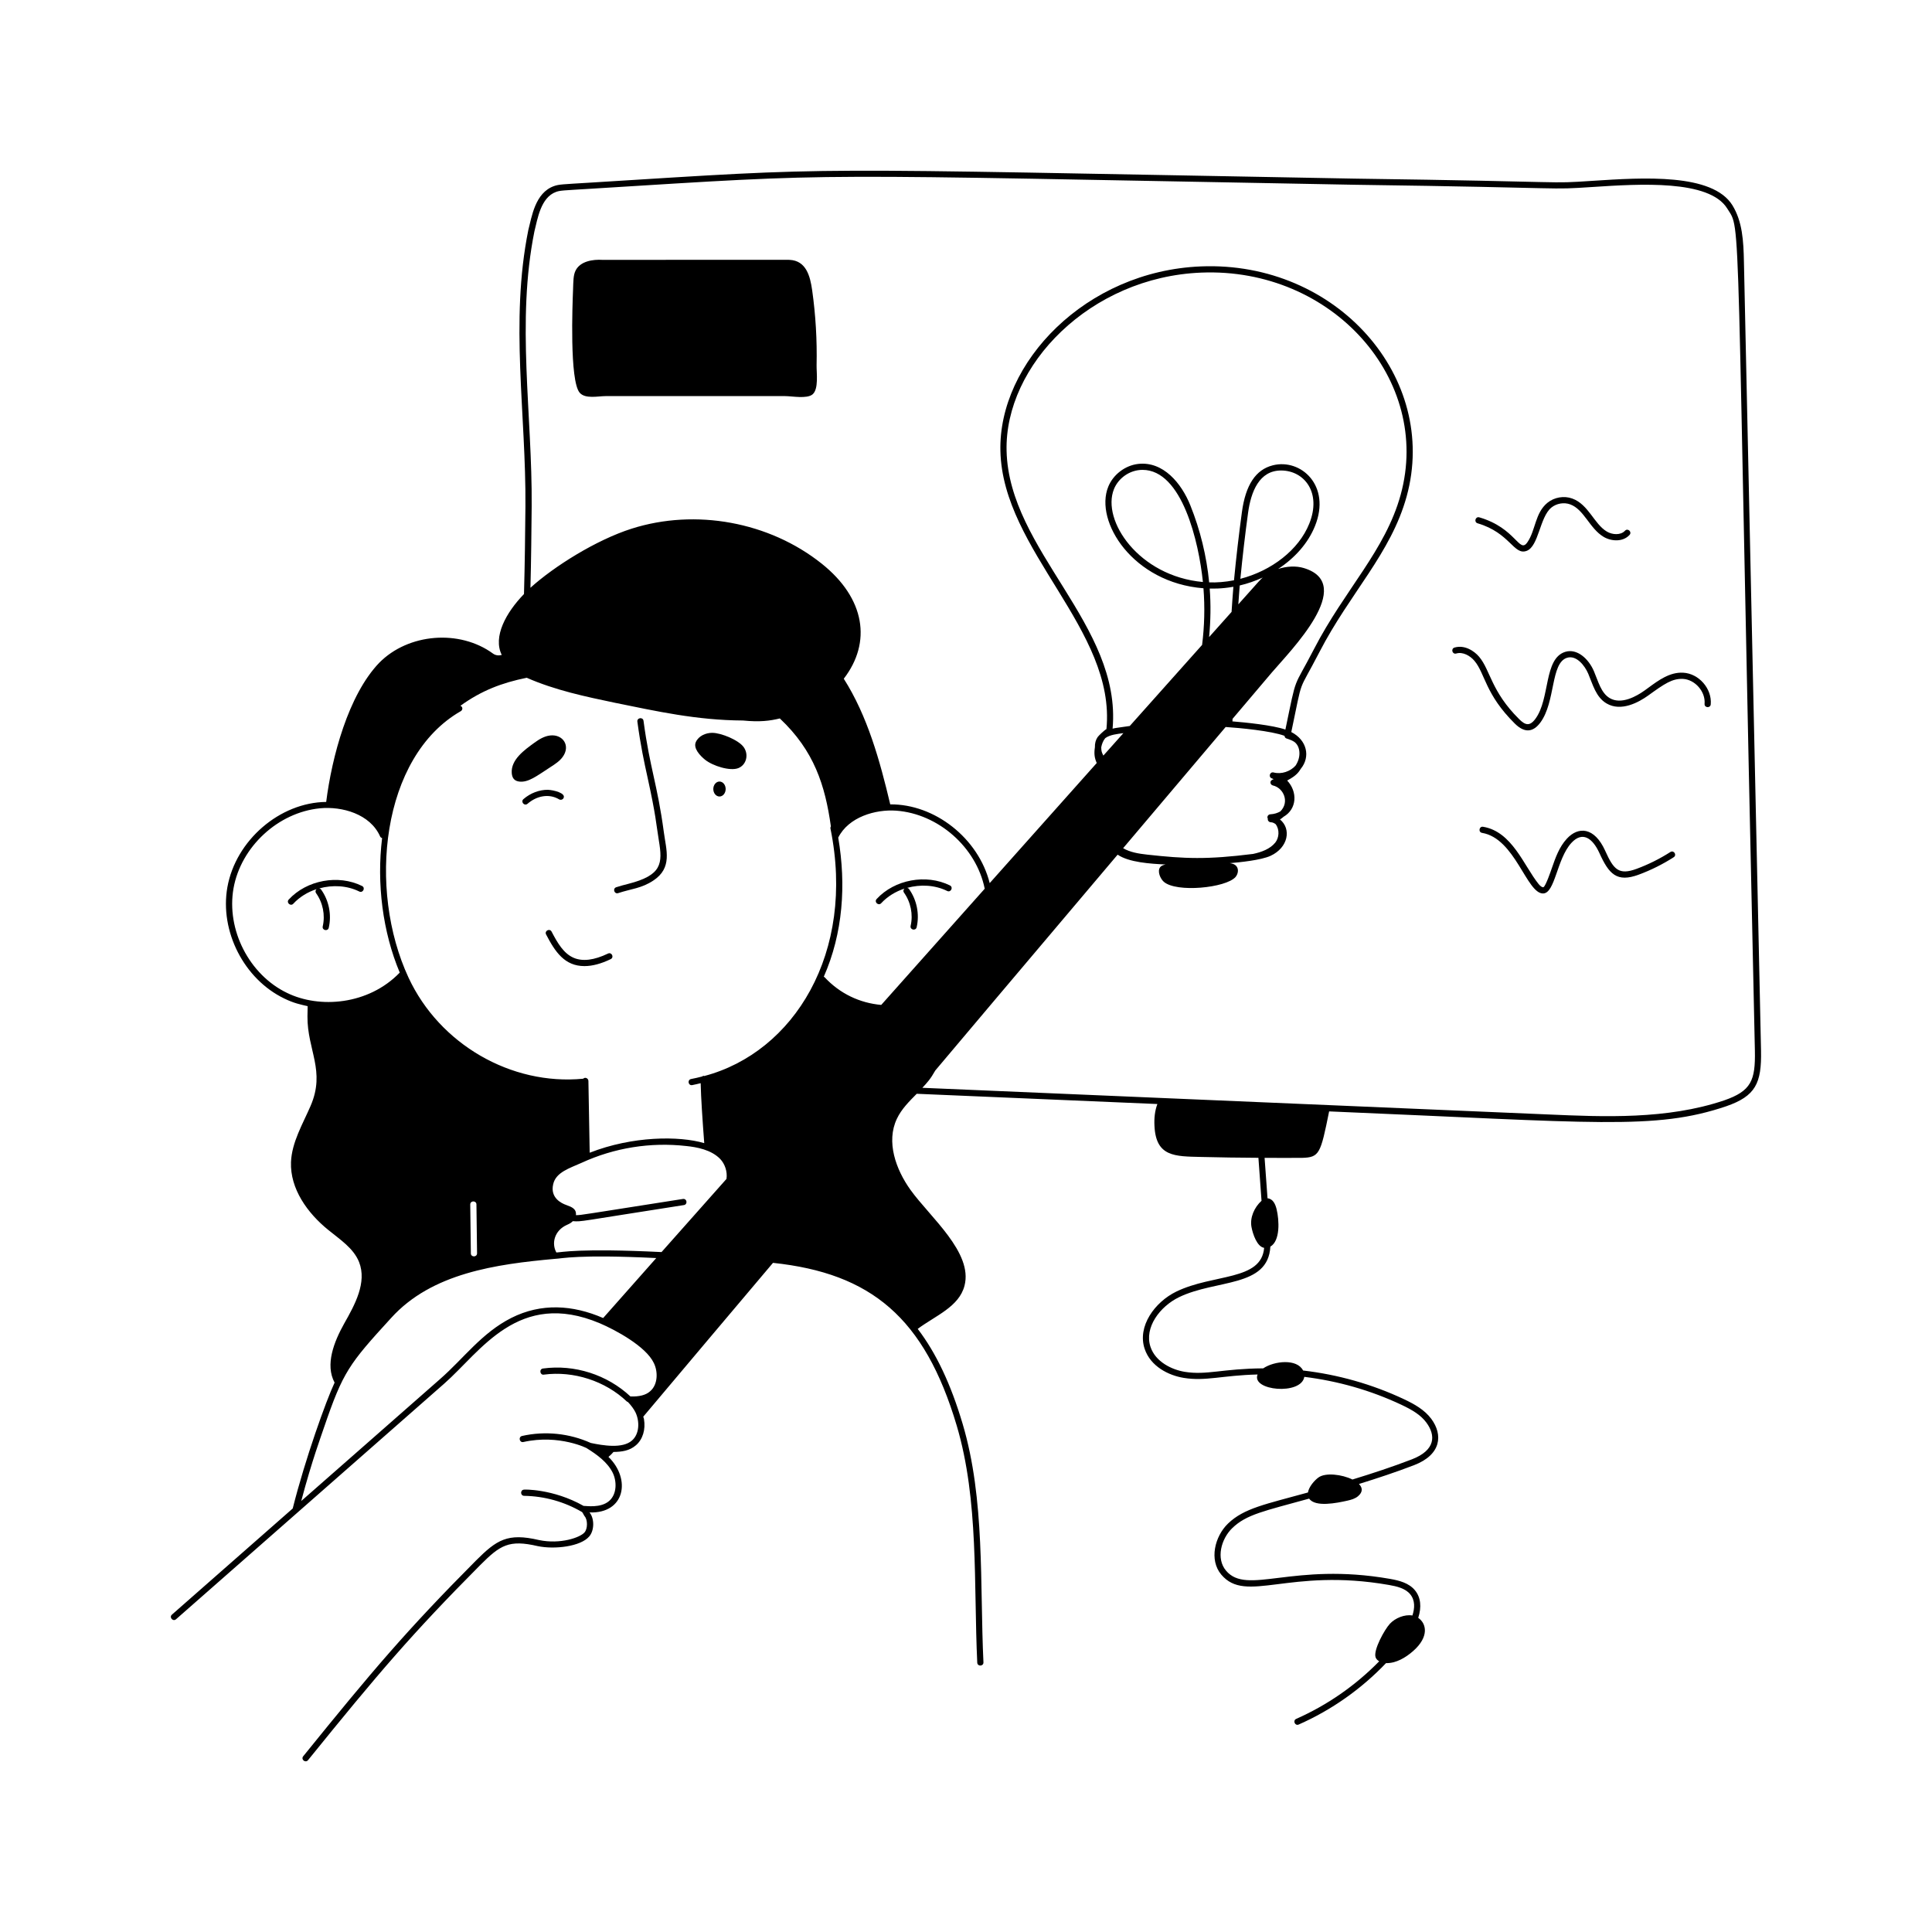 <svg xmlns="http://www.w3.org/2000/svg" enable-background="new 0 0 156 156" viewBox="0 0 156 156"><path d="M71.153,72.929c0.508-0.549,1.164-0.944,1.876-1.179
		c-0.089,0.085-0.113,0.219-0.04,0.321c0.55,0.765,0.752,1.768,0.541,2.684
		c-0.076,0.325,0.413,0.435,0.486,0.112c0.244-1.054,0.012-2.208-0.621-3.088
		c-0.036-0.049-0.089-0.074-0.143-0.088c1.068-0.295,2.238-0.238,3.229,0.251
		c0.291,0.149,0.521-0.3,0.221-0.448c-1.919-0.948-4.464-0.478-5.916,1.096
		C70.558,72.836,70.935,73.169,71.153,72.929z"/><path d="M49.916,72.115c1.041-0.347,1.873-0.375,2.835-1.014
		c1.568-1.035,1.04-2.469,0.851-3.907c-0.526-3.912-1.118-5.1-1.641-8.989
		c-0.045-0.333-0.54-0.257-0.496,0.066c0.265,1.968,0.549,3.263,0.824,4.515
		c0.686,3.127,0.673,3.621,0.913,5.1c0.303,1.839,0.261,2.789-2.498,3.488
		c-0.302,0.077-0.614,0.156-0.946,0.266
		C49.443,71.745,49.604,72.22,49.916,72.115z"/><path d="M41.938,63.109c0.738,0.085,1.427-0.472,2.533-1.186
		c0.347-0.224,0.701-0.454,0.948-0.785c0.682-0.91,0.04-1.867-0.996-1.752
		c-0.473,0.053-0.897,0.312-1.282,0.593c-0.776,0.566-1.905,1.356-1.819,2.452
		C41.356,62.863,41.568,63.066,41.938,63.109z"/><path d="M45.151,64.546c0.116,0.069,0.271,0.032,0.343-0.087
		c0.251-0.423-0.814-0.671-1.26-0.686c-0.665-0.007-1.394,0.252-1.967,0.751
		c-0.248,0.215,0.075,0.594,0.328,0.377C43.328,64.265,44.318,64.051,45.151,64.546z
		"/><path d="M56.921,61.337c0.635,0.515,2.037,0.946,2.696,0.685
		c0.629-0.249,0.87-1.066,0.438-1.687c-0.393-0.565-1.807-1.16-2.544-1.162
		c-0.534-0.001-1.101,0.252-1.323,0.737C55.953,60.422,56.541,61.028,56.921,61.337
		z"/><path d="M58.095,63.106c-0.275,0-0.499,0.271-0.499,0.604
		c0,0.334,0.223,0.604,0.499,0.604s0.499-0.271,0.499-0.604
		C58.594,63.377,58.371,63.106,58.095,63.106z"/><path d="M44.095,75.455c0.731,1.406,1.498,2.553,3.099,2.553
		c0.632,0,1.34-0.188,2.116-0.562c0.298-0.143,0.083-0.593-0.217-0.45
		c-1.121,0.539-2.055,0.655-2.78,0.339c-0.807-0.35-1.3-1.198-1.774-2.11
		C44.386,74.933,43.942,75.16,44.095,75.455z"/><path d="M25.519,72.115c0.55,0.764,0.752,1.768,0.541,2.683
		c-0.075,0.323,0.413,0.434,0.486,0.112c0.244-1.054,0.012-2.208-0.621-3.087
		c-0.036-0.05-0.089-0.075-0.143-0.089c1.068-0.295,2.239-0.238,3.229,0.252
		c0.293,0.148,0.52-0.301,0.221-0.448c-1.916-0.948-4.463-0.479-5.916,1.095
		c-0.229,0.247,0.149,0.579,0.367,0.339c0.507-0.549,1.163-0.945,1.876-1.179
		C25.47,71.878,25.445,72.012,25.519,72.115z"/><path d="M117.585,52.768c0.533-0.159,1.125,0.182,1.468,0.59
		c0.873,1.037,0.861,2.692,3.26,5.066c0.804,0.8,1.495,0.689,2.066-0.084
		c1.238-1.676,0.816-4.803,2.148-5.226c0.761-0.24,1.439,0.635,1.715,1.282
		c0.369,0.869,0.615,1.89,1.475,2.401c1.178,0.699,2.613-0.096,3.363-0.634
		c1.32-0.953,1.937-1.379,2.803-1.346c0.984,0.05,1.84,1.031,1.754,2.013
		c-0.028,0.331,0.468,0.369,0.498,0.043c0.111-1.263-0.96-2.491-2.227-2.555
		c-1.087-0.061-2.002,0.623-2.817,1.22l-0.302,0.219
		c-0.651,0.466-1.885,1.165-2.816,0.61c-0.696-0.414-0.917-1.337-1.27-2.167
		c-0.429-1.007-1.366-1.866-2.326-1.563c-1.738,0.551-1.197,3.775-2.4,5.405
		c-0.465,0.631-0.829,0.507-1.312,0.026c-2.267-2.244-2.317-3.948-3.229-5.033
		c-0.415-0.493-1.187-0.983-1.991-0.748
		C117.133,52.379,117.26,52.857,117.585,52.768z"/><path d="M134.874,68.797c-0.854,0.547-1.77,1.003-2.719,1.355
		c-1.452,0.54-1.866,0.04-2.519-1.403l-0.034-0.075
		c-0.866-1.895-2.16-1.963-3.09-0.949c-0.617,0.674-0.917,1.535-1.206,2.368
		c-0.064,0.185-0.497,1.463-0.679,1.542c-0.082,0.035-0.245-0.069-0.395-0.256
		c-1.194-1.488-2.134-4.229-4.478-4.621c-0.323-0.056-0.411,0.438-0.082,0.493
		c2.673,0.448,3.592,4.892,4.918,4.892c0.981,0,1.106-2.788,2.29-4.08
		c0.891-0.972,1.712-0.395,2.266,0.818c0.767,1.692,1.4,2.402,3.182,1.74
		c0.983-0.364,1.93-0.836,2.814-1.403
		C135.423,69.039,135.153,68.619,134.874,68.797z"/><path d="M119.31,42.254c2.625,0.771,2.914,2.611,3.957,2.227
		c0.982-0.363,1.052-2.72,1.997-3.495c0.419-0.341,1.018-0.444,1.522-0.26
		c1.123,0.409,1.563,1.947,2.701,2.624c0.61,0.362,1.55,0.432,2.09-0.156
		c0.223-0.242-0.141-0.582-0.367-0.339c-0.35,0.378-1.021,0.331-1.467,0.065
		c-1.028-0.612-1.475-2.186-2.785-2.664c-0.671-0.245-1.459-0.108-2.011,0.343
		c-1.008,0.825-0.951,2.228-1.619,3.189c-0.66,0.954-0.9-1.141-3.878-2.014
		C119.13,41.683,118.995,42.162,119.31,42.254z"/><path d="M46.802,31.704c0.444,0.528,1.486,0.281,2.078,0.28
		c5.347,0,9.178,0,14.526,0c0.539,0,1.744,0.237,2.199-0.137
		c0.516-0.425,0.318-1.756,0.331-2.356c0.044-2.021-0.075-4.045-0.356-6.046
		c-0.164-1.172-0.495-2.394-1.816-2.462c-0.276-0.014,1.221,0-15.106,0
		c-0.813-0.052-1.792,0.117-2.17,0.839c-0.206,0.394-0.19,0.886-0.217,1.573
		C46.225,24.547,45.98,30.728,46.802,31.704z"/><path d="M14.215,130.746c2.695-2.366,17.183-15.094,21.649-19.02
		c2.945-2.58,5.982-7.651,12.567-4.878c1.248,0.531,3.729,1.86,4.363,3.211
		c0.346,0.698,0.332,1.738-0.294,2.275c-0.344,0.315-0.881,0.447-1.594,0.424
		c-1.879-1.758-4.515-2.604-7.058-2.258c-0.342,0.046-0.243,0.555,0.066,0.495
		c2.391-0.319,4.963,0.51,6.709,2.177c0.021,0.019,0.048,0.018,0.073,0.029
		c0.273,0.286,0.478,0.564,0.618,0.843c0.344,0.725,0.327,1.742-0.289,2.274
		c-0.765,0.668-2.329,0.403-3.322,0.195c-1.729-0.78-3.697-0.981-5.546-0.566
		c-0.324,0.074-0.213,0.563,0.109,0.488c2.902-0.649,5.23,0.54,5.13,0.514
		c0.809,0.503,1.652,1.114,2.078,1.968c0.337,0.69,0.351,1.724-0.288,2.28
		c-0.7,0.603-1.879,0.384-2.061,0.4c-2.475-1.408-4.898-1.33-4.798-1.315
		c-0.329,0-0.331,0.495-0.004,0.5c1.639,0.025,3.252,0.477,4.666,1.305
		c0.004,0.002,0.009,0.001,0.013,0.003c0.06,0.09,0.12,0.187,0.159,0.27
		c0.011,0.023,0.024,0.044,0.041,0.063c0.259,0.289,0.258,1.011-0.004,1.312
		c-0.345,0.408-1.944,0.979-3.673,0.618c-2.545-0.596-3.417-0.018-5.095,1.658
		c-5.601,5.635-8.35,8.881-13.946,15.799c-0.209,0.259,0.18,0.57,0.389,0.314
		c5.689-7.029,8.389-10.204,13.912-15.76c1.598-1.597,2.308-2.064,4.633-1.522
		c1.362,0.285,3.47,0.035,4.159-0.78c0.422-0.483,0.43-1.446,0.025-1.939
		c2.866,0.101,3.364-2.698,1.529-4.484c0.251-0.214,0.31-0.299,0.405-0.4
		c0.665-0.008,1.297-0.09,1.816-0.543c0.55-0.475,0.79-1.268,0.645-2.12
		c-0.011-0.065-0.042-0.121-0.057-0.184c3.486-4.146,6.981-8.284,10.476-12.422
		c7.923,0.841,12.243,4.425,14.834,13.139c1.796,6.041,1.362,12.845,1.659,19.14
		c0.017,0.334,0.514,0.307,0.5-0.023c-0.3-6.328,0.139-13.143-1.681-19.259
		c-0.956-3.217-2.143-5.725-3.627-7.666c1.442-1.072,3.338-1.781,3.778-3.483
		c0.704-2.682-2.784-5.542-4.36-7.74c-1.19-1.66-1.98-3.89-1.1-5.74
		c0.369-0.785,0.991-1.4,1.603-2.02l19.432,0.827
		c-0.205,0.543-0.27,1.148-0.235,1.774c0.12,2.49,1.64,2.45,3.76,2.5
		c1.542,0.04,3.087,0.06,4.633,0.069l0.251,3.47
		c-0.583,0.53-0.952,1.358-0.81,2.12c0.107,0.572,0.445,1.587,1.021,1.681
		c-0.225,2.681-4.088,2.075-7.092,3.531c-1.732,0.84-3.163,2.797-2.558,4.618
		c0.477,1.433,1.945,2.154,3.161,2.351c1.766,0.288,3.103-0.206,5.96-0.275
		c-0.536,1.315,3.531,1.695,3.772,0.191c2.701,0.333,5.345,1.081,7.83,2.25
		c0.884,0.417,1.566,0.821,2.024,1.439c0.775,1.047,0.741,2.234-1.166,2.97
		c-1.571,0.605-3.182,1.135-4.801,1.63c-0.85-0.418-2.187-0.577-2.75-0.16
		c-0.343,0.254-0.766,0.752-0.844,1.208c-3.413,0.947-5.159,1.26-6.453,2.509
		c-1.07,1.033-1.544,2.936-0.543,4.123c2.009,2.382,5.448-0.58,13.537,0.834
		c0.62,0.109,1.315,0.266,1.714,0.746c0.411,0.496,0.372,1.132,0.182,1.719
		c-0.631-0.106-1.39,0.207-1.816,0.665c-0.439,0.472-1.355,2.136-1.158,2.711
		c0.05,0.147,0.162,0.246,0.292,0.323c-1.913,1.953-4.188,3.538-6.7,4.648
		c-0.304,0.133-0.098,0.593,0.201,0.457c2.656-1.173,5.053-2.867,7.05-4.958
		c0.806,0.023,1.582-0.443,2.188-0.974c1.319-1.156,1.074-2.234,0.412-2.679
		c0.286-0.879,0.204-1.662-0.267-2.23c-0.482-0.582-1.252-0.786-2.013-0.919
		c-7.862-1.376-11.534,1.359-13.24-0.664c-0.821-0.973-0.4-2.564,0.508-3.44
		c1.152-1.111,2.582-1.372,6.204-2.377c0.493,0.715,2.247,0.355,3.096,0.163
		c0.303-0.068,0.613-0.156,0.85-0.356c0.412-0.35,0.365-0.696,0.075-0.988
		c1.5-0.466,2.994-0.959,4.455-1.521c2.201-0.848,2.336-2.453,1.389-3.734
		c-0.551-0.744-1.39-1.206-2.214-1.594c-2.582-1.215-5.333-1.986-8.141-2.314
		c-0.488-0.972-2.319-0.778-3.219-0.174c-3.298,0.021-4.552,0.568-6.335,0.281
		c-1.022-0.166-2.36-0.793-2.767-2.016c-0.519-1.56,0.763-3.264,2.302-4.01
		c2.997-1.455,7.198-0.761,7.377-4.085c0.81-0.466,0.718-2.131,0.506-3.012
		c-0.103-0.426-0.297-0.849-0.735-0.889l-0.237-3.266
		c1.005,0.004,2.01,0.008,3.016,0.001c1.418-0.04,1.501-0.317,2.195-3.752
		c21.499,0.896,26.297,1.533,32.057-0.412c2.383-0.826,2.868-1.858,2.817-4.492
		l-1.38-63.68c-0.033-1.727-0.126-3.264-0.927-4.576
		c-1.611-2.607-7.209-2.245-11.291-1.979c-3.893,0.252-0.888,0.073-19.277-0.179
		c-46.271-0.843-40.838-0.964-61.724,0.328c-2.203,0.136-2.45,0.13-2.865,0.276
		c-1.53,0.548-1.792,2.482-2.071,3.546c-1.497,7.406-0.175,14.872-0.234,22.317
		c-0.02,2.227-0.047,4.622-0.116,7.077c-1.449,1.493-2.525,3.447-1.795,4.918
		c-0.237,0.067-0.502,0.043-0.709-0.112c-2.7-1.97-6.84-1.64-9.19,0.75
		c-2.493,2.598-3.819,7.598-4.277,11.23c-3.741,0.038-7.3,3.095-7.979,6.886
		c-0.629,3.561,1.348,7.426,4.596,8.988c0.783,0.384,1.317,0.485,1.886,0.617
		c-0.007,0.276-0.015,0.552-0.015,0.828c-0.02,2.72,1.48,4.39,0.25,7.23
		c-0.64,1.48-1.51,2.92-1.58,4.53c-0.08,2.16,1.33,4.12,3.01,5.48
		c0.94,0.77,2.04,1.47,2.49,2.6c0.64,1.64-0.33,3.42-1.2,4.95
		c-0.826,1.478-1.561,3.33-0.779,4.777c-0.678,1.439-2.373,6.15-3.382,10.165
		c-3.251,2.857-6.5,5.714-9.754,8.571
		C13.638,130.589,13.965,130.964,14.215,130.746z M37.97,97.258
		c0-0.334,0.5-0.325,0.5-0.01l0.05,3.95c0,0.334-0.5,0.325-0.5,0.01L37.97,97.258z
		 M44.924,101.132c-0.418-0.758-0.139-1.783,0.844-2.225
		c0.256-0.115,0.332-0.16,0.485-0.304c0.752,0.053,0.31,0.048,8.968-1.299
		c0.316-0.05,0.264-0.535-0.078-0.494c-8.252,1.286-8.12,1.301-8.64,1.309
		c0.054-0.508-0.328-0.657-0.772-0.818c-0.403-0.139-1.316-0.581-1.066-1.672
		c0.21-0.986,1.362-1.313,2.29-1.735c2.642-1.216,5.562-1.685,8.46-1.358
		c0.826,0.086,2.009,0.288,2.744,1.053c0.362,0.382,0.59,1.001,0.5,1.603
		c-1.84,2.072-3.598,4.052-5.243,5.907
		C46.736,100.772,45.323,101.121,44.924,101.132z M67.683,67.633
		c0.833-1.664,3.001-2.298,4.689-2.175c3.39,0.251,6.456,2.951,7.134,6.28
		c0.002,0.008,0.002,0.016,0.004,0.024c-2.738,3.073-5.553,6.233-8.355,9.381
		c-1.716-0.152-3.333-0.899-4.58-2.245c-0.016-0.017-0.041-0.016-0.06-0.027
		C68.066,75.353,68.334,71.454,67.683,67.633z M43.154,18.67
		c0.246-0.951,0.493-2.726,1.749-3.176c0.34-0.121,0.566-0.116,2.729-0.249
		c21.17-1.309,15.927-1.163,61.683-0.327c18.265,0.25,15.43,0.431,19.319,0.178
		c3.734-0.242,9.38-0.609,10.833,1.742c1.172,1.919,0.671-1.688,2.232,68.004
		c0.047,2.403-0.293,3.25-2.479,4.008c-4.609,1.557-9.717,1.333-14.22,1.137
		c-59.185-2.522-31.199-1.329-50.524-2.152c0.392-0.421,0.648-0.692,1.047-1.4
		c6.795-8.052,0.983-1.175,14.72-17.424c0.919,0.623,2.626,0.734,3.873,0.793
		c-0.192,0.04-0.355,0.104-0.438,0.216c-0.254,0.346,0.022,0.937,0.289,1.176
		c1.014,0.901,5.023,0.501,5.796-0.381c0.2-0.232,0.273-0.61,0.086-0.855
		c-0.129-0.173-0.338-0.236-0.552-0.264c0.788-0.065,2.522-0.238,3.295-0.592
		c1.43-0.661,1.698-2.173,0.76-2.937c0.105-0.061,0.199-0.137,0.291-0.217
		c1.083-0.624,1.146-2.016,0.289-2.927c0.78-0.405,0.942-0.703,1.099-0.943
		c0.806-0.98,0.494-2.328-0.765-2.97c0.987-4.684,0.459-2.949,2.282-6.478
		c2.456-4.751,5.766-7.946,7.033-12.551c2.634-9.571-5.637-19.009-16.604-18.57
		c-9.305,0.372-16.369,7.767-16.199,14.901c0.182,8.078,9.346,14.431,8.562,22.459
		c-0.207,0.116-0.639,0.543-0.711,0.646c-0.16,0.23-0.229,0.508-0.221,0.822
		c-0.084,0.555-0.02,0.887,0.149,1.271c-2.698,3.025-5.619,6.302-8.643,9.697
		c-0.911-3.625-4.439-6.39-8.031-6.357c-0.835-3.519-1.833-7.131-3.752-10.145
		c2.254-2.926,1.749-6.479-1.789-9.297c-4.232-3.371-10.176-4.46-15.333-2.822
		c-2.873,0.912-6.276,3.052-8.178,4.774c0.059-2.279,0.08-4.496,0.099-6.572
		C42.989,33.474,41.676,25.982,43.154,18.67z M88.92,60.338
		c0.051-0.268,0.15-0.527,0.325-0.738c0.384-0.279,0.96-0.334,1.463-0.402
		c-0.528,0.592-1.067,1.197-1.616,1.812C88.933,60.709,88.929,60.616,88.92,60.338z
		 M97.678,47.526c0.25-0.007,0.886,0.036,1.912-0.147
		c-0.062,0.676-0.095,1.354-0.147,2.031c-0.558,0.625-1.159,1.298-1.813,2.031
		C97.753,50.139,97.778,48.829,97.678,47.526z M92.65,69.009
		c-0.702-0.076-1.413-0.193-1.963-0.522c3.109-3.678,5.387-6.377,8.278-9.785
		c1.129,0.073,3.692,0.314,4.753,0.713c0.011,0.094,0.059,0.18,0.154,0.211
		c0.238,0.077,0.62,0.205,0.775,0.402c0.333,0.359,0.419,1.109-0.04,1.795
		c-0.418,0.466-1.136,0.718-1.766,0.551c-0.321-0.084-0.447,0.399-0.127,0.483
		c0.001,0,0.002,0,0.003,0.001c0.048,0.013,0.079,0.042,0.125,0.057
		c-0.375,0.094-0.296,0.454-0.063,0.507c0.851,0.189,1.374,1.322,0.604,2.095
		c-0.225,0.127-0.487,0.218-0.811,0.234c-0.162,0.008-0.306,0.181-0.196,0.371
		c-0.001,0.011-0.011,0.019-0.011,0.03c0.005,0.134,0.114,0.241,0.249,0.242
		c0.137,0.001,0.266,0.063,0.386,0.152c0.34,0.442,0.281,1.105-0.029,1.49
		c-0.42,0.519-1.115,0.77-1.788,0.914C97.458,69.417,95.672,69.342,92.65,69.009z
		 M103.79,58.909c-1.023-0.354-3.212-0.576-4.286-0.662
		c0.001-0.01,0.012-0.017,0.012-0.028c0.001-0.058,0.005-0.116,0.006-0.174
		c1.053-1.241,2.107-2.483,3.158-3.727c1.49-1.75,6.89-7.15,2.6-8.45
		c-0.63-0.192-1.386-0.149-2.077,0.073c1.347-0.883,2.417-2.076,2.977-3.467
		c1.319-3.271-1.148-5.467-3.401-4.903c-1.387,0.347-2.205,1.585-2.501,3.785
		c-0.249,1.825-0.462,3.66-0.638,5.499c-0.707,0.141-1.407,0.193-2.006,0.17
		c-0.208-2.12-0.714-4.215-1.519-6.219c-0.709-1.773-2.189-3.579-4.215-3.345
		c-1.049,0.12-2.02,0.861-2.415,1.843c-1.134,2.805,1.997,7.753,7.689,8.197
		c0.12,1.523,0.081,3.055-0.11,4.573c-1.698,1.902-3.669,4.111-5.84,6.546
		c-1.293,0.193-1.002,0.131-1.387,0.216c0.747-8.382-8.378-14.383-8.56-22.434
		c-0.166-6.896,6.74-14.031,15.719-14.39c10.618-0.429,18.648,8.686,16.102,17.937
		c-1.241,4.509-4.513,7.651-6.995,12.454
		C104.357,55.781,104.75,54.29,103.79,58.909z M99.99,48.797
		c0.042-0.508,0.065-1.016,0.112-1.523c0.645-0.151,1.266-0.371,1.856-0.641
		C101.733,46.834,101.876,46.686,99.99,48.797z M100.154,46.737
		c0.173-1.776,0.379-3.55,0.62-5.314c0.234-1.737,0.912-3.433,2.666-3.433
		c1.862,0,3.296,1.771,2.276,4.296C104.867,44.401,102.672,46.085,100.154,46.737z
		 M97.129,46.994c-5.183-0.468-8.201-4.977-7.181-7.503
		c0.351-0.869,1.256-1.551,2.305-1.551C95.455,37.94,96.802,43.79,97.129,46.994
		z M42.53,54.726c2.297,1.009,4.747,1.522,7.127,2.021
		c3.354,0.679,6.577,1.41,10.338,1.431c1.35,0.133,2.155,0.032,2.972-0.167
		c2.776,2.611,3.656,5.398,4.123,8.714c-0.03,0.051-0.046,0.111-0.034,0.174
		c2.044,10.04-2.959,18.079-10.196,19.986c-0.015-0.003-0.024-0.017-0.04-0.017
		c-0.054,0-0.097,0.028-0.137,0.057c-0.289,0.072-0.577,0.146-0.878,0.2
		c-0.32,0.058-0.245,0.548,0.088,0.492c0.234-0.042,0.456-0.103,0.683-0.155
		c0.023,1.168,0.152,3.045,0.288,4.841c-2.027-0.6-5.81-0.577-9.249,0.774
		c-0.024-1.256-0.03-1.604-0.104-5.803c-0.004-0.186-0.246-0.341-0.422-0.173
		c-5.819,0.562-11.599-2.791-14.099-8.155c-3.317-7.119-2.219-17.836,4.216-21.523
		c0.153-0.087,0.195-0.337-0.029-0.436C38.876,55.763,40.514,55.136,42.53,54.726z
		 M23.178,80.173c-3.056-1.47-4.914-5.103-4.322-8.451
		c0.601-3.351,3.601-6.126,6.979-6.455c1.78-0.175,4.059,0.458,4.857,2.272
		c0.031,0.071,0.092,0.112,0.161,0.132c-0.451,3.67,0.048,7.585,1.425,10.862
		C29.745,81.155,25.787,81.451,23.178,80.173z M26.157,115.278
		c1.545-4.519,2.009-5.124,5.429-8.862c3.278-3.624,8.465-4.338,13.219-4.769
		c0.565-0.019,1.783-0.376,8.185-0.065c-1.548,1.746-2.984,3.368-4.288,4.843
		c-2.454-1.065-4.998-1.228-7.415-0.009c-2.394,1.213-3.841,3.265-5.752,4.936
		c-9.29,8.169-3.686,3.234-11.211,9.848
		C25.19,117.921,25.951,115.903,26.157,115.278z"/></svg>